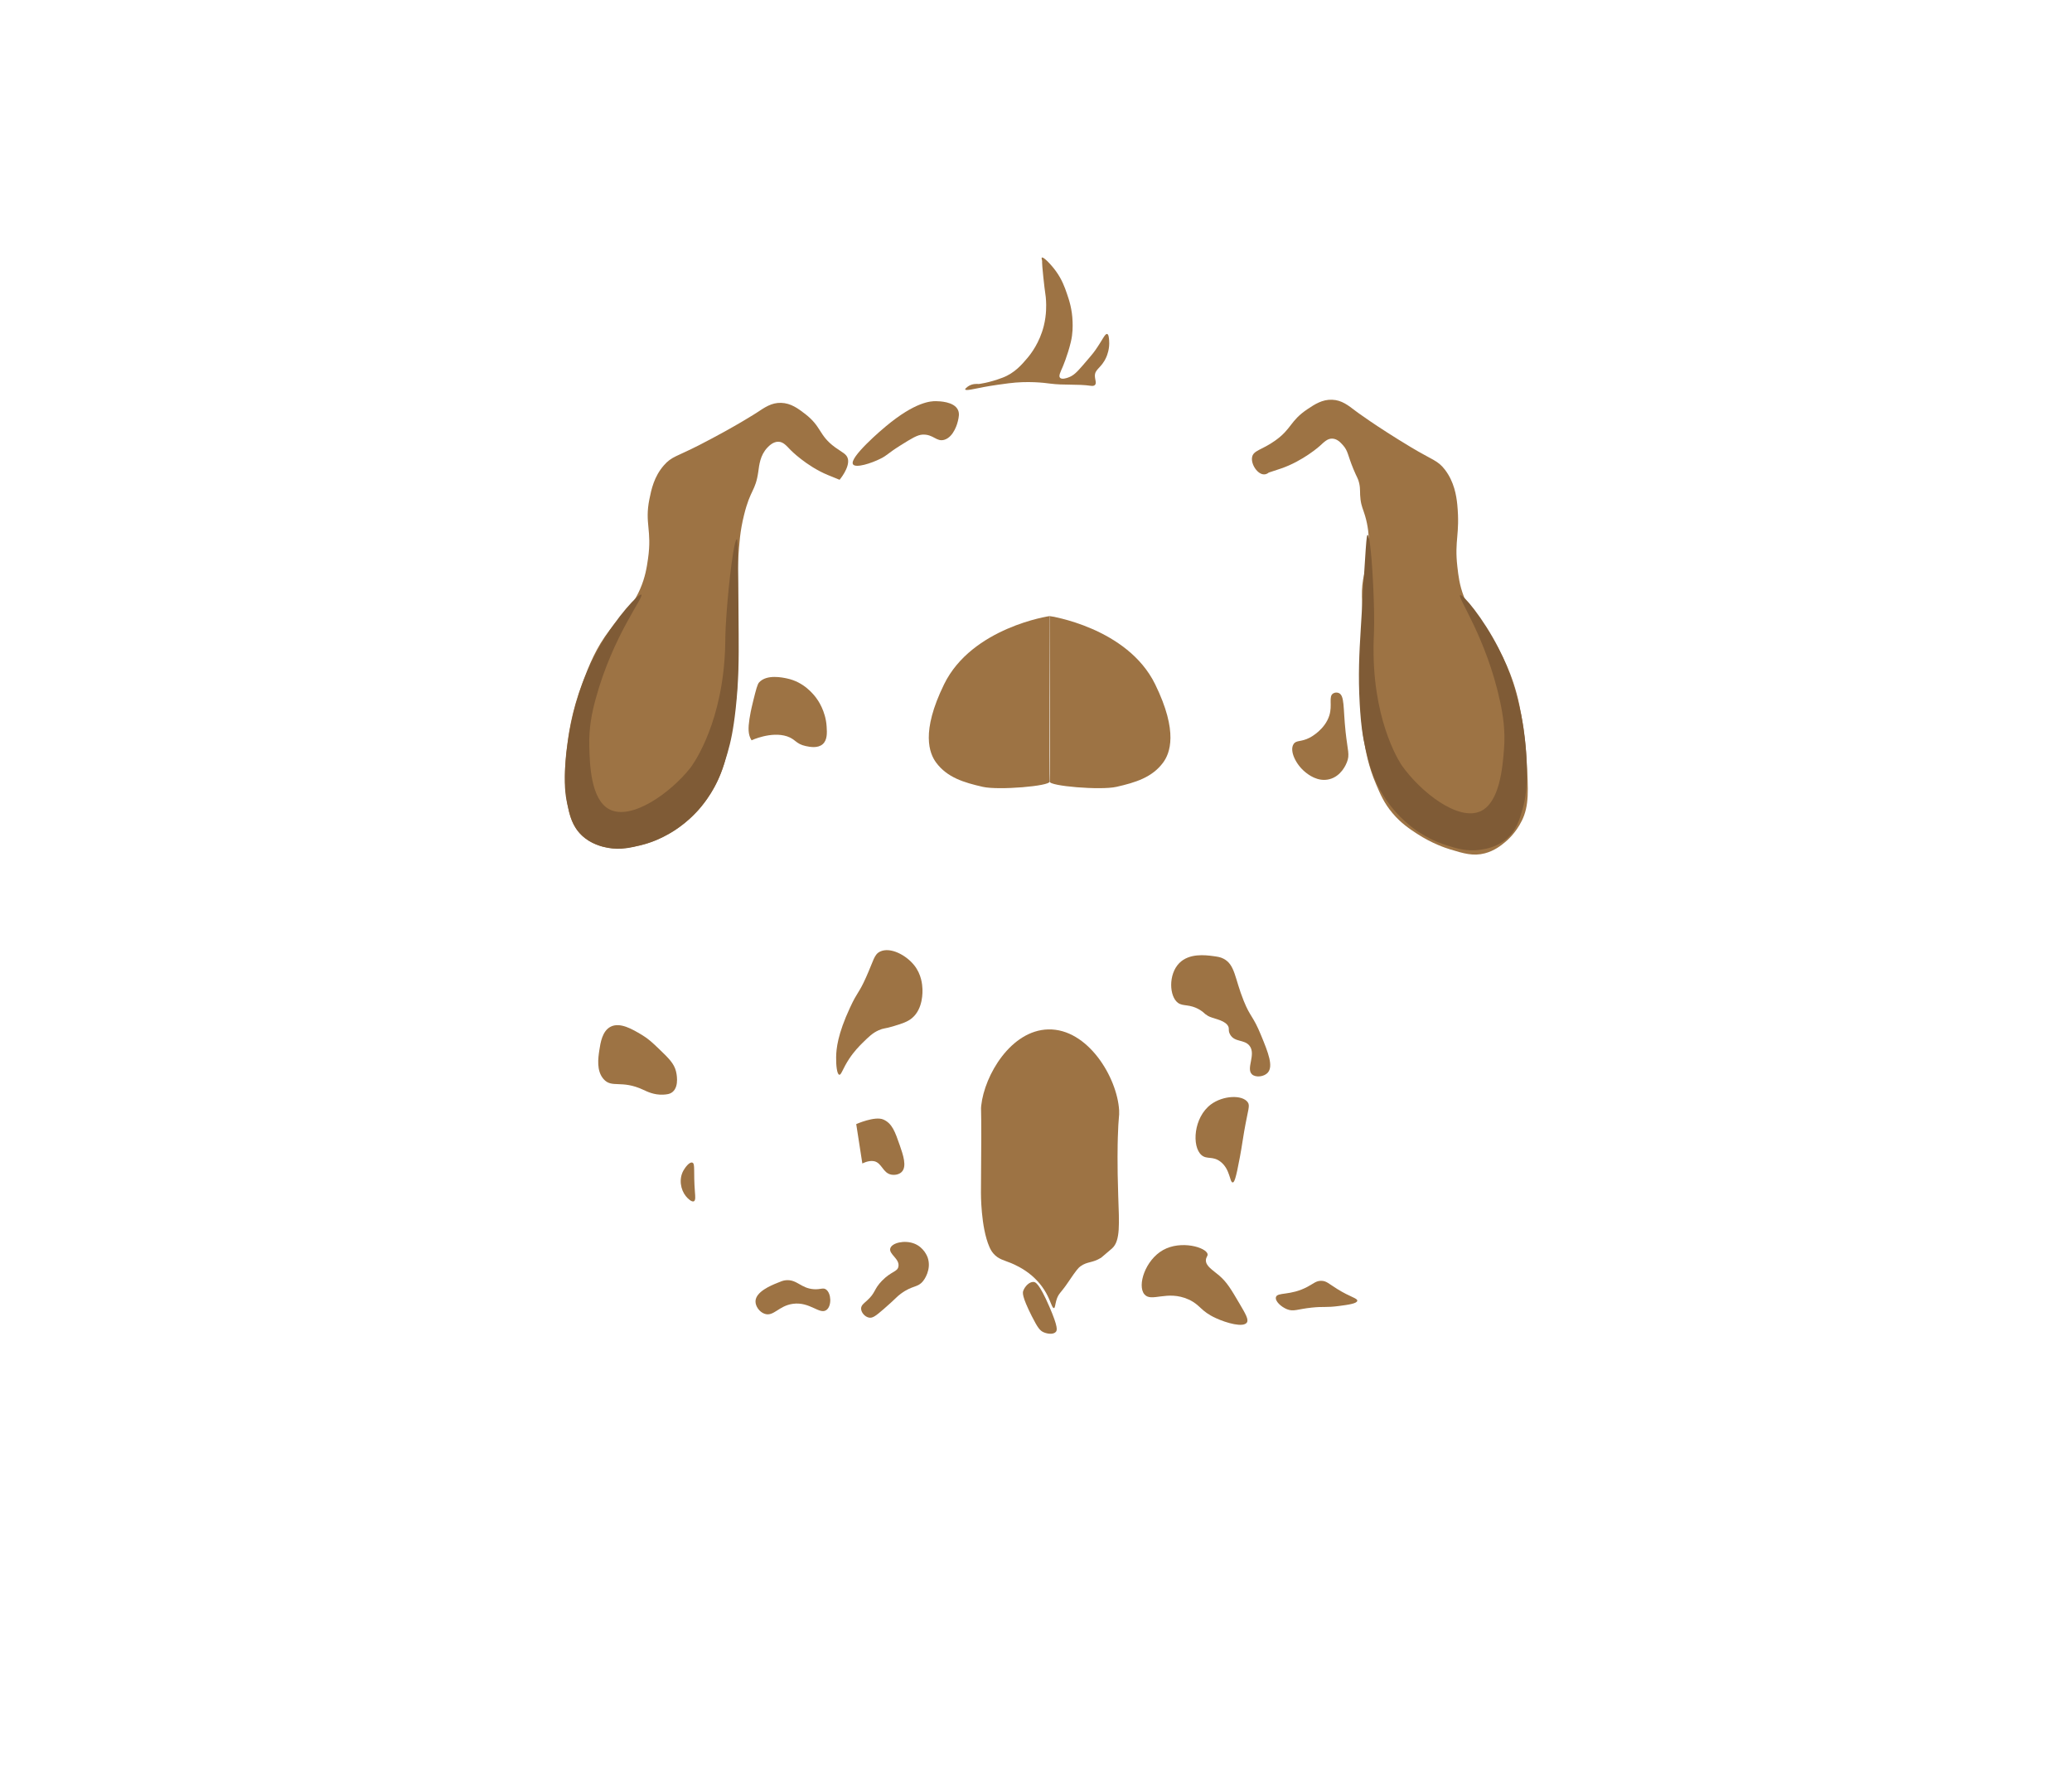 <?xml version="1.0" encoding="utf-8"?>
<!-- Generator: Adobe Illustrator 21.0.0, SVG Export Plug-In . SVG Version: 6.00 Build 0)  -->
<svg version="1.1" id="图层_2" xmlns="http://www.w3.org/2000/svg" xmlns:xlink="http://www.w3.org/1999/xlink" x="0px" y="0px"
	 viewBox="0 0 3186.3 2724.3" enable-background="new 0 0 3186.3 2724.3" xml:space="preserve">
<g id="stripe_x5F_03_x5F_02">
	<path fill="#9D7344" d="M1614.1,947.4c0.3-0.2-119.5,17.4-162.3,104.9c-36,73.5-22.6,106.3-12.2,120.4
		c16.8,22.7,42.2,30.6,71.8,37.3c24.2,5.5,103.7-1.2,102.6-8.1C1613.3,1196.6,1614.1,947.4,1614.1,947.4z"/>
	<path fill="#9D7344" d="M1614.1,947.4c-0.3-0.2,119.5,17.4,162.3,104.9c36,73.5,22.6,106.3,12.2,120.4
		c-16.8,22.7-42.2,30.6-71.8,37.3c-24.2,5.5-103.7-1.2-102.6-8.1C1614.9,1196.6,1614.1,947.4,1614.1,947.4z"/>
	<path fill="#9D7344" d="M1353.4,1463.3c15.7-7.5,39.9,5.3,52.4,21c11.5,14.4,12.4,30.3,12.7,36c0.2,4.5,1.3,30.8-16,45.3
		c-7.1,5.9-15.5,8.5-29.3,12.7c-12.5,3.8-14.2,2.5-22,6c-9.5,4.3-15.1,9.9-24.7,19.3c-5.2,5.2-12.9,12.9-20.7,24.7
		c-10,15.2-12,24.9-15.1,24.4c-3.7-0.5-5.1-15-4.9-27.1c0.2-12.7,2.3-35.2,21.3-76c12-25.9,13.2-21,24.7-46.7
		C1343.7,1476.4,1344.1,1467.8,1353.4,1463.3z"/>
	<path fill="#9D7344" d="M1316.7,1728.6c0,0,28.8-12.8,41.8-7c13.5,6,17.9,18.7,25.3,40c4.8,13.9,11.3,32.3,2.7,40.7
		c-4.1,4-10.8,5-16,4c-13.2-2.6-14.3-18.4-26.7-20.7c-8.5-1.5-17.7,3.6-17.7,3.6L1316.7,1728.6z"/>
	<path fill="#9D7344" d="M1369.1,1919.6c2.6-8.5,21.9-13,36.7-7.3c14.9,5.7,20.2,19.9,20.7,21.3c6.6,18.8-6,35.2-6.7,36
		c-8.9,11.2-16.1,6.2-34.7,20c-7,5.2-6.1,6-26,23.3c-12.7,11-17.2,14.3-22.7,13.3c-6.6-1.2-12.5-8.3-12.2-14.4
		c0.3-4.8,4.3-7.5,8.8-11.6c14-12.5,10.2-17.2,23.3-30.7c14.8-15.1,23.9-13.5,25.3-22C1383.8,1935.7,1366.4,1928.6,1369.1,1919.6z"
		/>
	<path fill="#9D7344" d="M1865.2,1470.2c-11.4-1.5-36.5-4.7-51.8,10.9c-17,17.4-15.3,51.1-2,61c8.1,6,17.8,1.2,34,11
		c6.4,3.9,5,4.7,12,9c7,4.3,23.3,5.7,30,14c4.3,5.3,0.3,7.9,4.3,14.8c7,12.2,21.6,7.2,29.6,17c10.9,13.4-5.8,35.4,4.1,44.3
		c5.7,5.1,18.2,3.7,24-2.5c9.2-9.9,0.8-31.1-10-57.3c-12.7-31.1-16.4-27.5-26.8-53.3c-14.1-34.9-13.1-55.6-31.2-64.9
		C1876.5,1471.7,1872.5,1471.2,1865.2,1470.2z"/>
	<path fill="#9D7344" d="M1918.7,1694.9c-8.5-11.7-37.9-10.4-56.5,3.4c-26.8,19.9-29.8,64.8-14.5,78c8.2,7.1,17.2,1,29,10
		c15.3,11.6,14.1,32.2,19,32c2.2-0.1,4.6-4.2,11-39c3.8-20.6,3.6-22.5,6.5-39C1919.3,1705.3,1922.7,1700.5,1918.7,1694.9z"/>
	<path fill="#9D7344" d="M1857,1928.6c-1.9-10.4-40.7-21.9-68.5-6.3c-27.2,15.3-40,54.3-28.7,68c10.7,13,34.8-7,68,8
		c18.5,8.4,17.9,17.7,42,28.7c16.3,7.5,42.1,14.8,47.6,6.8c3.1-4.6-1.7-12.9-11.5-29.5c-12.7-21.6-19-32.4-30.8-42.6
		c-10.2-8.8-21-14.6-20.7-24C1854.7,1932.9,1857.5,1931.6,1857,1928.6z"/>
	<path fill="#9D7344" d="M1161.8,2001c-0.2,7.6,5.9,16.5,14,19.3c13.8,4.8,21.5-12.2,43.3-15.3c26.5-3.8,41.5,17.5,52,9.3
		c8.1-6.3,7.3-25.4-0.7-31.3c-4.6-3.4-8.1,0.1-18.6-0.5c-20.3-1.2-26-15.4-43.4-13.8c-4,0.4-7.1,1.6-13.3,4.2
		C1185.5,1976.8,1162.2,1986.4,1161.8,2001z"/>
	<path fill="#9D7344" d="M1962.1,1994.8c-1.5,6.1,7.9,14.8,17,18.5c10.3,4.1,15.5-0.1,38-2.5c18.8-2,21.5,0.2,42-2.5
		c14.4-1.9,27.5-3.7,28.1-8c0.5-4-10.3-5.4-30.6-18c-13.4-8.3-16.6-12.5-24.5-12.7c-8.1-0.2-11.7,4-21.5,9.2
		C1984.2,1992.9,1964.2,1986.6,1962.1,1994.8z"/>
	<path fill="#9D7344" d="M1589.4,1971.3c-6.7-0.3-13.3,6.9-15.8,13.5c-1.1,3-2.3,8.6,13,39c9.3,18.4,12.8,22.6,18.5,25
		c5.3,2.3,14.5,3.8,18.5-0.6c2.2-2.4,3.7-7.3-9.7-38.4C1597.9,1972.7,1592,1971.4,1589.4,1971.3z"/>
	<path fill="#9D7344" d="M1439.2,616.9c5.2,0.1,27.8,0.5,33.9,13.4c2.6,5.5,1.3,11.3,0,17c-0.5,2.4-6,24.6-21,29
		c-12.1,3.5-16.4-8.5-33-8c-8.3,0.3-17.3,5.9-35,17c-19.1,12-19.2,14.6-30,20c-14.4,7.3-38.2,14.8-42.3,8.8
		c-6.9-10.3,46.7-55.5,50.3-58.4C1407.7,617.6,1431.8,616.8,1439.2,616.9z"/>
	<path fill="#9D7344" d="M1508.5,1834.3c0,0,0.4-50.5,0.5-85.2c0.1-46-0.8-42.8-0.1-48.8c5.1-47.3,45.9-115.9,103-117.3
		c60.7-1.5,106.2,73.6,109.1,124.7c0.5,9.7-1.1,9-2,41c-0.3,9.9-1.1,40.9,0.6,90.3c1.4,42.6,3.6,68.9-9.4,80.7
		c-2.2,2-16.9,14.4-16.9,14.4l0,0c-14.1,8.6-20.5,5.3-31.5,13c-3.1,2.2-5.8,4.7-19.1,24.5c-11.7,17.5-15.1,16.9-18.4,28.5
		c-1.8,6.4-1.7,11.1-3.6,11.4c-2.8,0.4-4.9-10.5-12-23.2c-8.1-14.5-18.1-23.3-22-26.7c-13.2-11.4-28-17.6-32-19.3
		c-10.9-4.4-19.4-5.9-26.9-14.5c-2.9-3.3-4.8-6.8-6.3-10.3C1508.1,1887,1508.5,1834.3,1508.5,1834.3z"/>
	<path fill="#9D7344" d="M1167.4,1049.3c11.8-12.8,36.2-7.4,42.8-6c26,5.4,40.7,24.3,45,30c2.1,2.8,14.5,19.7,16,44
		c0.6,9.6,1.2,20.6-6,27c-7.8,6.9-20.2,4.2-26,3c-15.6-3.3-15.6-10.6-29-15c-24.3-8-54.5,6.1-54.5,6.1c0,0,0,0,0,0
		c-5.6-8.8-5.2-19-3.2-32.8c0.8-5.4,2.1-13,6-28.7C1162.6,1060.5,1164.7,1052.2,1167.4,1049.3z"/>
	<path fill="#9D7344" d="M2058.5,1065.6c-2.6-1-5.9-0.8-8.3,0.7c-7.6,4.5-0.9,18-6,34c-6.8,21.6-28.1,33-30,34
		c-13.8,7.2-20.8,3.4-25,10c-6.7,10.6,4,31.7,18,43c4.2,3.4,19,15.5,37,11c18.4-4.6,25.8-23,27-26c4.8-12,1.2-17.4-2-47.3
		C2065.3,1088.3,2068,1069.3,2058.5,1065.6z"/>
	<path fill="#9D7344" d="M1304,706.1c-1.6-7.9-8.7-10.2-19.6-18.1c-25.8-18.8-20.3-31.4-46.3-51.5c-10.7-8.2-21.8-16.6-37-17
		c-14.8-0.4-25.1,7-37.4,15.1c0,0-31.3,20.5-88.5,49.9c-34.6,17.7-42.3,17.3-54.3,31.1c-15.1,17.3-19.2,36.8-22.3,52.2
		c-7.5,37.4,4.3,47.2-2.1,91.5c-1.8,12.8-4.2,28.5-12.3,46.9c-12.5,28.6-27,37.3-46.3,62.2c-21.7,28.1-31.5,53.6-42.2,81.7
		c-17,44.7-21.7,80.8-24.3,102.5c-2.4,19.9-5.3,53.7,2.5,90.7c2.7,12.7,6.7,26,17.4,37.8c11.1,12.2,24,17,29.8,19.1
		c20.3,7.3,37.8,4.4,53.1,1.9c26.8-4.4,45.5-14.8,54.8-20.1c21.3-12.1,35.5-26,43.3-34.4c3.4-3.7,16.5-18.3,28.5-41.5
		c12.2-23.7,16.4-43.2,22.3-71.8c4-19.2,7.6-41.6,10-70c0.7-8.6,2.5-31.1,2-99c-0.5-62.7-2.2-71.1,0-104c1.7-26.5,3-44.7,9-69
		c9.9-40.5,17.6-36.2,22-67c1.4-9.9,2.7-25.1,14-37c2.6-2.7,8.9-9.2,17-9c7.6,0.2,12.3,6.2,18.7,12.8c0,0,24.1,24.6,57.1,38.3
		c3.2,1.3,18.2,7.4,18.2,7.4l0,0C1291.3,737.6,1306.6,719.4,1304,706.1z"/>
	<path fill="#9D7344" d="M1925.4,703.3c1.8-11,14.9-11,35.6-25.8c25.7-18.3,22.5-30.1,49.6-48.3c11.2-7.5,22.8-15.1,38-14.5
		c14.8,0.6,24.6,8.6,36.3,17.5c0,0,29.9,22.5,85,55.6c33.3,20,41.1,20,52.2,34.6c14.2,18.7,17.5,39.8,18.9,53.6
		c4.4,46.1-4.6,54.4,0.1,95.3c1.6,14,3.2,28.4,10,46c11,28.6,21.6,29.7,43.6,64c6.6,10.3,25.9,41.9,37.5,85
		c3.4,12.5,5.3,22.9,7.3,33.9c5.5,30.5,7.4,55,8.1,68c2.7,47.4,4,71.1-7.4,94c-9.6,19.4-23.1,30.7-25.8,32.9c-6,5-16.2,13.2-31,17.1
		c-17.9,4.7-32.5,0.3-53.2-6c-7.2-2.2-27.6-8.8-51-24c-11-7.2-24.6-16-38-32c-12.7-15.1-18.5-28.7-25-44c-12-28-16.1-51.5-19-69
		c-0.9-5.6-4.2-26-5-53c-0.3-10.7-0.1-18.8,0-24c1.5-59.7,3-65.5,3.2-93.2c0.2-45.8-4-57.7,2.9-86.2c2.1-8.6,3.5-11.6,4.9-20.6
		c1.2-7.9,5.3-35.6-4-67c-3.1-10.4-5.6-14.3-7-25c-1.4-11,0.1-15.1-2-25c-1.7-7.7-3.2-7.9-9-22c-9-21.8-8-27.6-16-36.6
		c-3.8-4.2-8.8-9.8-16.4-10.1c-7.6-0.3-12.7,5.4-19.5,11.5c0,0-25.7,23-59.5,34.5c-3.2,1.1-18.7,6.2-18.7,6.2c-2,1.6-4.4,2.8-7,2.8
		C1934.1,729.8,1923.6,714.3,1925.4,703.3z"/>
	<path fill="#9D7344" d="M939.1,1578.8c-13,6.6-15.7,24.7-17.5,36.5c-1.7,11.5-4.7,31.2,6.5,44c12.8,14.7,27.3,0.8,61,16.5
		c5.5,2.5,16.5,8.3,31,7.5c4.7-0.3,9.8-0.6,14-4c11.2-9,5.8-30.5,5.4-32c-3.1-12-10.8-19.6-26.1-34.3c-9.9-9.5-16.3-15.6-26.7-21.8
		C972.4,1582.7,953.6,1571.5,939.1,1578.8z"/>
	<path fill="#9D7344" d="M1064.6,1787.8c-4.5-1.4-11,7.6-13.5,12c-7.6,13.3-4.3,29.8,3.5,39.5c3.2,4.1,9.3,9.6,12.5,8
		c2.7-1.4,2.1-7.5,1.6-13.6C1066.1,1800.7,1069.4,1789.3,1064.6,1787.8z"/>
	<path fill="#9D7344" d="M1505,590.5c0,0,15.5-1.6,36.9-9.8c18.4-7,29.5-20.1,37.8-29.9c5.9-6.9,19-24.1,25.4-49.5
		c4.4-17.6,3.8-32.5,3.5-38.5c-0.4-9.4-1.5-10.4-4.2-36.8c-3-28.5-1.3-22.5-2-25.6c-0.4-1.8-1-3.8-0.2-4.3
		c2.3-1.6,13.9,10.3,21.6,20.9c9.3,12.9,13.5,24.6,16.9,34.6c3.3,9.5,8.1,23.8,8.7,43.2c0.2,6.9,0.5,17.7-2.7,31.1
		c-5,21-12.7,38.7-12.7,38.7c-3.2,7.4-6.4,13.5-3.9,16.3c2.6,3,9.9,0.6,12.1-0.2c8.5-2.8,13.7-8.3,22.5-18.4
		c10.6-12.3,16-18.5,19.6-23.7c11.1-15.7,14.9-25.9,18.3-25c2.2,0.6,2.7,5.7,3,9.8c1.1,12.9-3.2,23.1-4.3,25.7
		c-7.6,17.3-17.7,18.1-17.6,29c0.1,5.8,3,11.2,0,14c-1.9,1.8-5,1.3-6,1.2c-20.8-3-42-0.6-62.8-3.4c-9.6-1.3-34.3-4.3-63.8-0.5
		c-25.7,3.3-37.8,5.7-37.8,5.7c-15.3,2.9-28.1,6.2-29,3.8c-0.4-1.1,2.2-3.1,3.9-4.4C1495,589.6,1502.8,590.3,1505,590.5z"/>
	<path fill="#7F5B36" d="M1133.1,829.3c1.8,0.1,1.9,11.4,2.8,146c0.2,36,0.3,70-4.6,114.9c-3.6,32.6-7.7,51-12.4,67.2
		c-6.7,22.6-13.5,45.8-31.8,71.5c-23,32.3-50,48.6-58,53.1c-10.8,6.2-25,12.8-42.4,17.3c-15.9,4.1-32.3,8.4-52.8,4.2
		c-7.7-1.6-25-5.1-39.6-19.2c-14.1-13.8-18-30.1-21.9-47.7c-3.5-15.6-5-32.4-3-61c3.4-48.9,13.9-85.7,16.5-94.7
		c5.5-18.6,15.2-50.9,37-88.4c26.1-44.8,59.6-80.6,63.3-78c4.6,3.2-43.7,62.9-70.2,160.3c-5.7,20.9-10.6,44.2-9.8,73.1
		c0.7,26.8,2.1,81.3,30.6,96.5c33.8,18.1,94.4-24.9,124.9-63.7c0,0,44.7-56.8,52.5-167.2c0.5-6.9,0.8-13.6,0.8-13.6
		c0.6-15.7-0.1-23.6,2.2-55.4C1120.8,893.2,1128.8,829,1133.1,829.3z"/>
	<path fill="#7F5B36" d="M2103.1,822.6c-1.8,0-2.5,11.3-10.6,145.6c-2.2,35.9-4.1,69.9-1.5,115c1.9,32.8,4.9,51.4,8.8,67.7
		c5.5,23,11,46.5,27.9,73.1c21.2,33.5,47.3,51.2,55,56.2c10.4,6.7,24.3,14.1,41.4,19.5c15.7,5,31.8,10.1,52.5,7
		c7.8-1.2,25.3-3.7,40.6-17.1c14.8-13,19.6-29.1,24.5-46.5c4.3-15.3,6.7-32.1,6.3-60.8c-0.8-49.1-9.2-86.3-11.4-95.4
		c-4.5-18.9-12.4-51.6-32.2-90.3c-23.6-46.2-55.2-83.7-59-81.3c-4.8,3,40.3,65.2,61.5,163.8c4.5,21.2,8.2,44.8,5.9,73.5
		c-2.1,26.7-6.4,81-35.8,94.8c-34.8,16.2-92.9-30-121.3-70.3c0,0-41.6-59.1-43.4-169.8c-0.1-6.9-0.1-13.6-0.1-13.6
		c0.2-15.7,1.4-23.5,0.8-55.4C2111.9,887.1,2107.4,822.6,2103.1,822.6z"/>
</g>
</svg>

